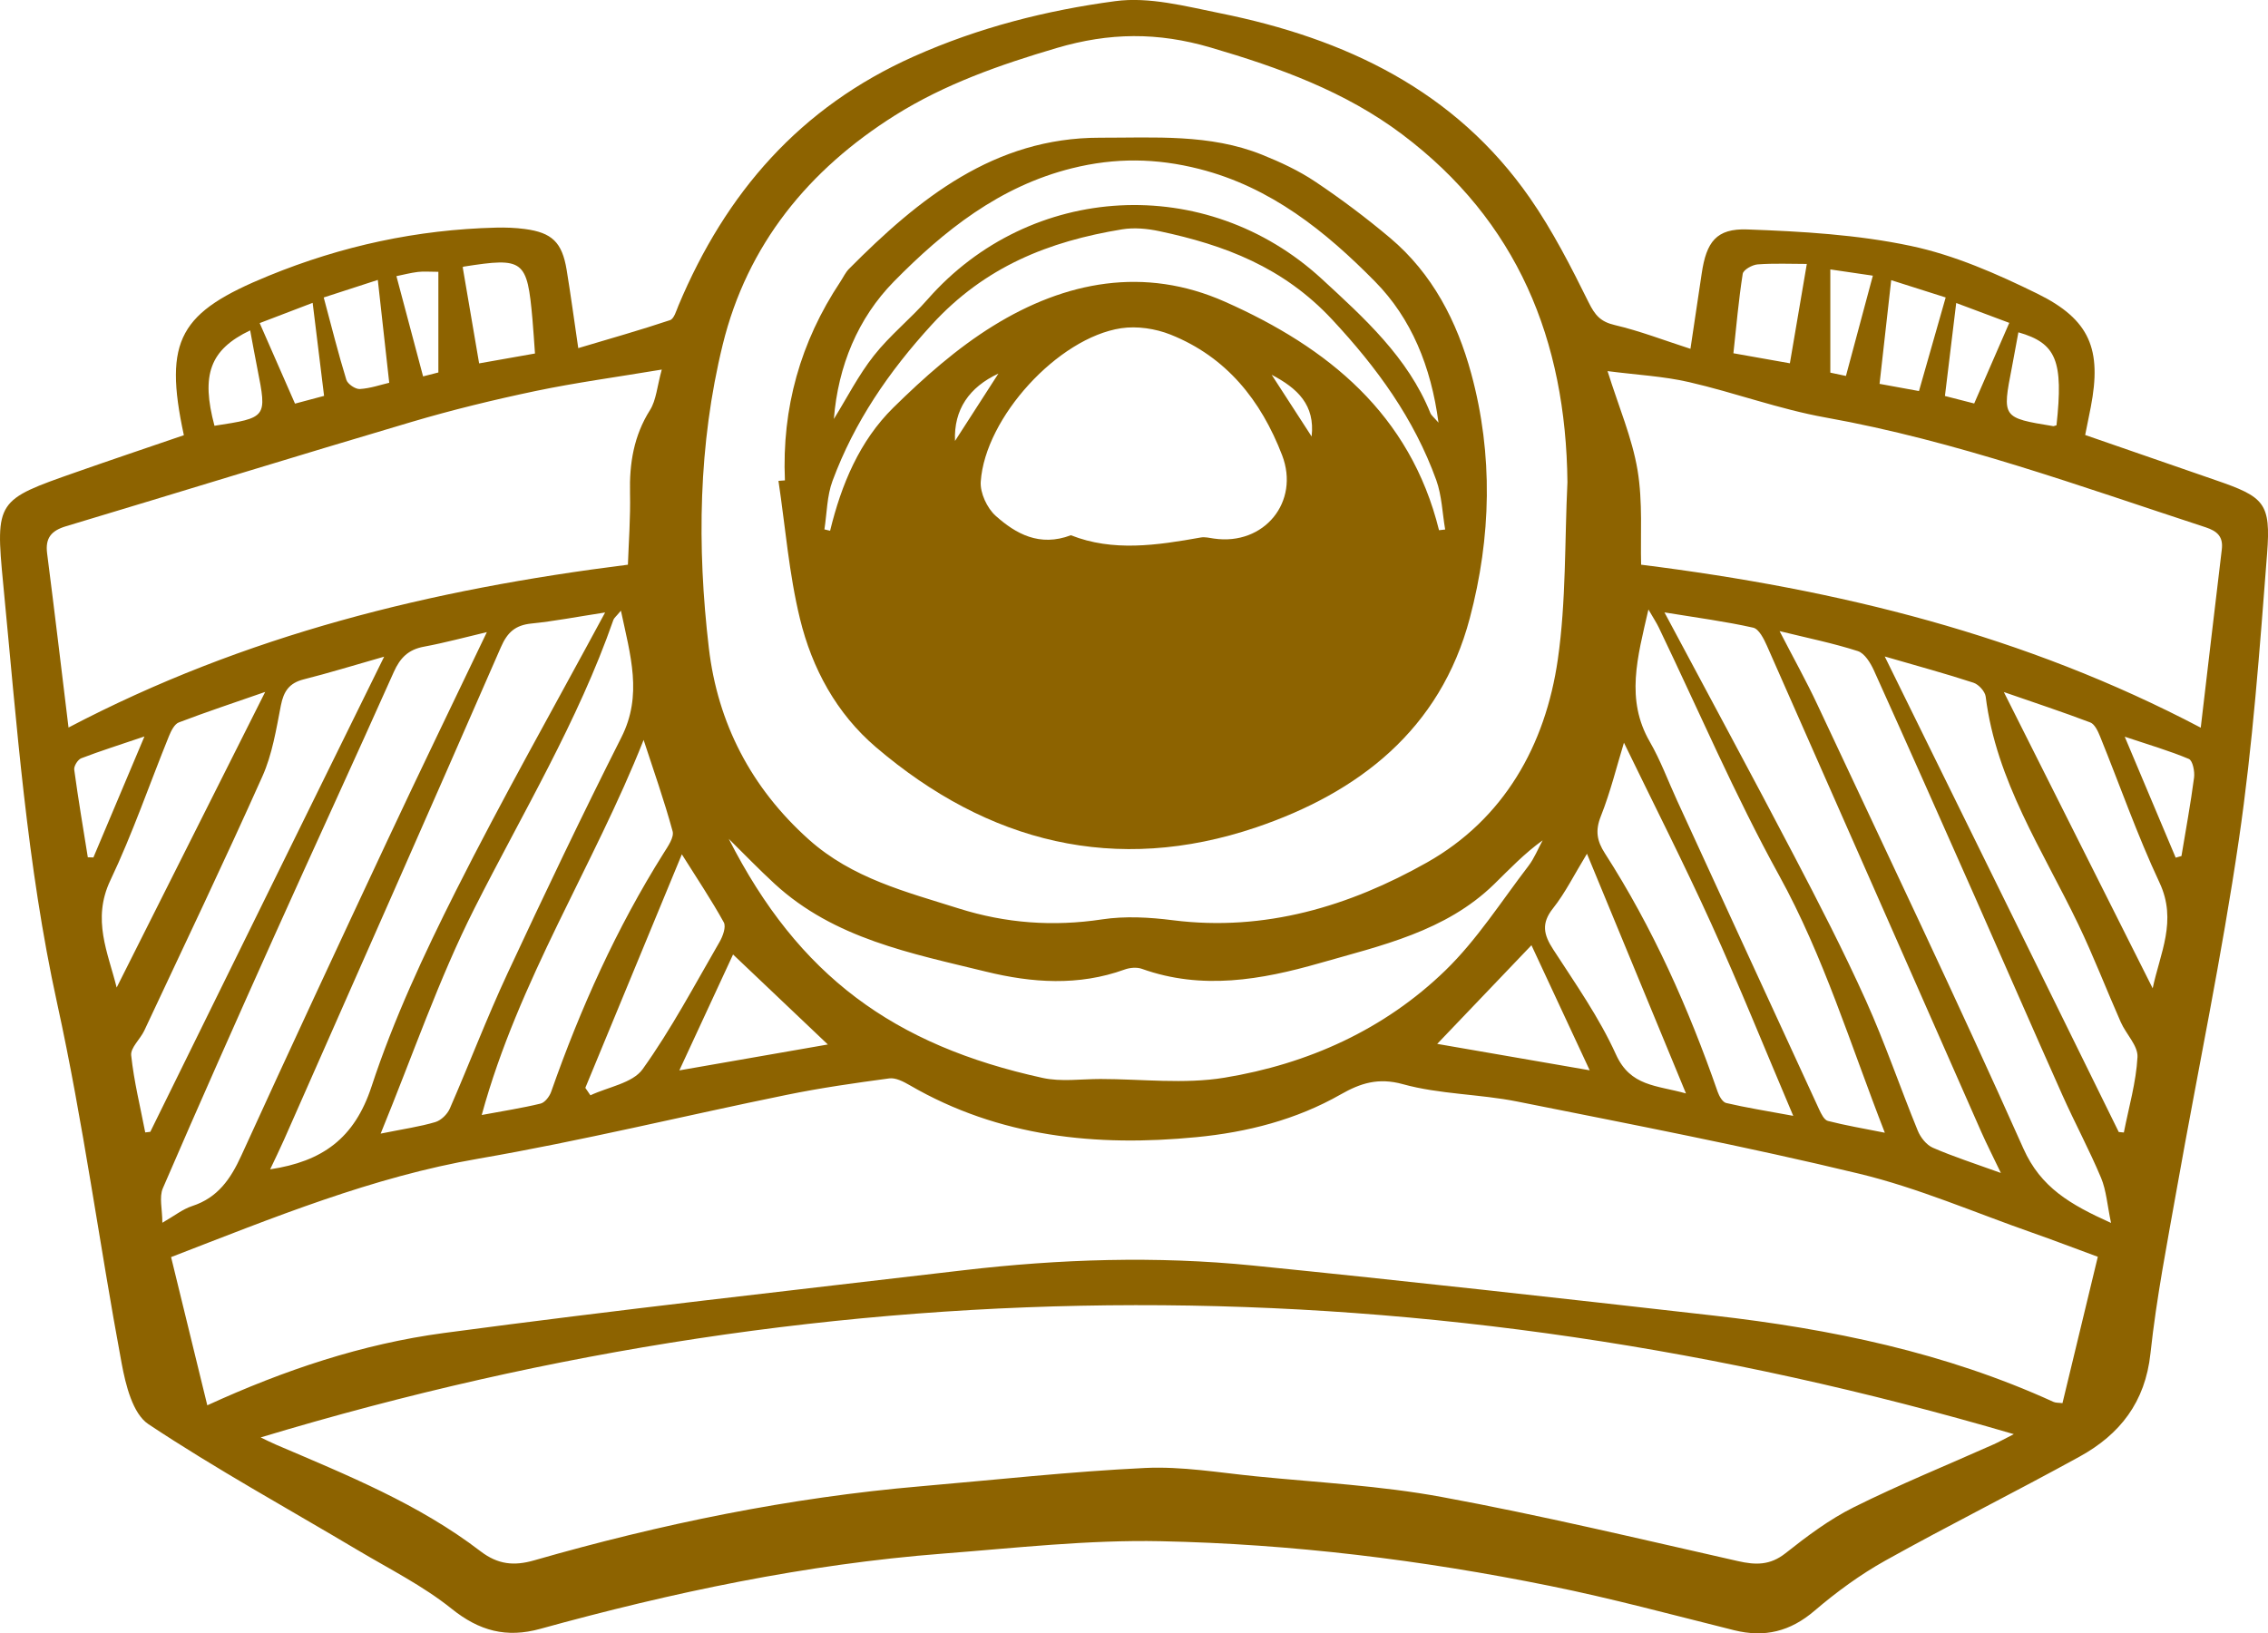 <svg version="1.1" id="图层_1" x="0px" y="0px" width="110px" height="79.217px" viewBox="0 0 110 79.217" enable-background="new 0 0 110 79.217" xml:space="preserve" xmlns="http://www.w3.org/2000/svg" xmlns:xlink="http://www.w3.org/1999/xlink" xmlns:xml="http://www.w3.org/XML/1998/namespace">
  <path fill="#8D6300" d="M107.453,23.285c-2.099-0.725-4.199-1.454-6.32-2.188c0.103-0.509,0.19-0.929,0.271-1.349
	c0.539-2.796-0.027-4.243-2.585-5.502c-1.962-0.964-4.026-1.873-6.148-2.32c-2.585-0.547-5.274-0.702-7.925-0.798
	c-1.507-0.056-1.985,0.613-2.21,2.124c-0.174,1.17-0.35,2.34-0.548,3.666c-1.281-0.412-2.455-0.868-3.669-1.152
	c-0.688-0.16-0.959-0.475-1.265-1.093c-0.858-1.733-1.746-3.477-2.848-5.063c-3.636-5.233-8.967-7.743-15.013-8.965
	c-1.683-0.339-3.459-0.813-5.106-0.589c-3.343,0.448-6.609,1.276-9.757,2.678c-5.537,2.466-9.13,6.621-11.423,12.081
	c-0.107,0.256-0.214,0.646-0.41,0.712c-1.447,0.484-2.916,0.899-4.451,1.357c-0.203-1.38-0.366-2.592-0.563-3.794
	c-0.22-1.335-0.706-1.809-2.027-1.983c-0.462-0.061-0.935-0.079-1.4-0.067c-3.821,0.096-7.473,0.881-11.033,2.338
	c-4.293,1.757-5.111,3.071-4.106,7.729c-1.787,0.612-3.522,1.194-5.249,1.801c-3.818,1.339-3.904,1.364-3.514,5.403
	c0.659,6.81,1.143,13.632,2.618,20.354c1.265,5.767,2.043,11.64,3.126,17.448c0.195,1.052,0.537,2.451,1.299,2.958
	c3.287,2.184,6.758,4.089,10.154,6.111c1.538,0.916,3.165,1.728,4.55,2.84c1.348,1.084,2.666,1.429,4.3,0.977
	c6.402-1.766,12.885-3.135,19.521-3.649c3.519-0.272,7.051-0.675,10.569-0.602c6.348,0.132,12.654,0.905,18.882,2.168
	c3,0.605,5.96,1.41,8.931,2.149c1.482,0.369,2.727,0.063,3.906-0.948c1.063-0.908,2.213-1.75,3.432-2.43
	c3.11-1.733,6.302-3.325,9.424-5.044c1.95-1.073,3.18-2.639,3.432-4.998c0.293-2.719,0.822-5.414,1.3-8.109
	c0.994-5.602,2.166-11.179,2.988-16.807c0.673-4.594,1.01-9.241,1.369-13.874C110.145,24.386,109.827,24.102,107.453,23.285z
	 M97.894,16.117c1.844,0.529,2.188,1.378,1.848,4.509c-0.094,0.024-0.13,0.048-0.163,0.041c-2.478-0.406-2.477-0.406-1.998-2.863
	C97.688,17.245,97.789,16.683,97.894,16.117z M97.452,15.659c-0.576,1.324-1.121,2.578-1.702,3.91
	c-0.417-0.105-0.893-0.229-1.419-0.364c0.188-1.553,0.36-2.968,0.547-4.51C95.766,15.028,96.583,15.335,97.452,15.659z
	 M91.725,13.588c0.832,0.264,1.671,0.53,2.642,0.839c-0.448,1.569-0.856,3-1.295,4.539c-0.646-0.119-1.266-0.231-1.912-0.349
	C91.349,16.937,91.53,15.318,91.725,13.588z M88.772,13.067c0.837,0.121,1.465,0.215,2.063,0.303
	c-0.44,1.636-0.854,3.184-1.305,4.863c-0.154-0.031-0.512-0.106-0.758-0.16C88.772,16.394,88.772,14.827,88.772,13.067z
	 M84.524,13.278c0.03-0.191,0.462-0.437,0.723-0.455c0.808-0.06,1.623-0.022,2.385-0.022c-0.292,1.713-0.549,3.219-0.821,4.818
	c-0.856-0.151-1.722-0.306-2.739-0.486C84.216,15.813,84.325,14.539,84.524,13.278z M77.642,39.588
	c0.468-1.18,0.771-2.426,1.121-3.567c1.414,2.917,2.89,5.817,4.233,8.775c1.349,2.969,2.567,6.001,3.978,9.322
	c-1.328-0.245-2.299-0.399-3.254-0.623c-0.174-0.041-0.34-0.335-0.413-0.546c-1.411-4.053-3.146-7.953-5.472-11.57
	C77.453,40.786,77.363,40.284,77.642,39.588z M86.285,42.452c2.17,3.938,3.453,8.184,5.131,12.485
	c-1.03-0.205-1.906-0.352-2.764-0.573c-0.179-0.047-0.325-0.347-0.423-0.56c-2.303-4.993-4.598-9.99-6.894-14.988
	c-0.436-0.949-0.797-1.938-1.316-2.837c-1.186-2.052-0.605-4.083-0.069-6.419c0.252,0.435,0.395,0.648,0.503,0.875
	C82.383,34.448,84.139,38.558,86.285,42.452z M80.728,29.701c1.6,0.261,2.965,0.44,4.304,0.741c0.276,0.062,0.518,0.543,0.667,0.88
	c3.474,7.86,6.934,15.726,10.401,23.59c0.26,0.585,0.552,1.158,0.944,1.976c-1.284-0.464-2.311-0.793-3.296-1.222
	c-0.312-0.134-0.602-0.501-0.735-0.83c-0.857-2.095-1.585-4.246-2.515-6.31c-1.078-2.391-2.281-4.727-3.499-7.052
	C84.985,37.626,82.917,33.803,80.728,29.701z M81.771,53.031c-1.442-0.402-2.693-0.336-3.397-1.892
	c-0.811-1.791-1.966-3.432-3.042-5.092c-0.465-0.716-0.59-1.262-0.009-1.994c0.598-0.754,1.029-1.637,1.646-2.647
	C78.576,45.296,80.122,49.04,81.771,53.031z M35.345,40.683c0.74,0.729,1.46,1.478,2.224,2.181
	c2.896,2.665,6.628,3.372,10.255,4.261c2.223,0.545,4.489,0.706,6.721-0.103c0.254-0.092,0.594-0.122,0.84-0.033
	c2.91,1.042,5.791,0.532,8.611-0.275c2.999-0.859,6.117-1.535,8.474-3.834c0.744-0.728,1.458-1.483,2.35-2.124
	c-0.227,0.416-0.404,0.869-0.688,1.241c-1.313,1.713-2.491,3.574-4.024,5.063c-2.968,2.88-6.673,4.543-10.72,5.208
	c-1.956,0.322-4.008,0.065-6.015,0.063c-0.935,0-1.904,0.144-2.799-0.051C43.346,50.697,38.729,47.333,35.345,40.683z
	 M40.151,50.657c-2.21,0.386-4.649,0.81-7.202,1.256c0.975-2.104,1.887-4.071,2.605-5.621
	C37.032,47.696,38.626,49.207,40.151,50.657z M74.277,45.843c0.914,1.963,1.839,3.949,2.825,6.066
	c-2.527-0.438-4.949-0.857-7.396-1.281C71.206,49.059,72.718,47.477,74.277,45.843z M35.052,16.717
	c1.189-4.854,4.17-8.489,8.354-11.121c2.42-1.52,5.095-2.457,7.849-3.269c2.549-0.752,4.896-0.775,7.464-0.022
	c3.324,0.974,6.528,2.134,9.29,4.213c5.584,4.203,7.941,9.969,8.013,16.867c-0.138,2.868-0.059,5.77-0.467,8.601
	c-0.601,4.177-2.625,7.745-6.347,9.845c-3.758,2.12-7.859,3.362-12.315,2.801c-1.135-0.144-2.322-0.212-3.444-0.042
	c-2.371,0.359-4.679,0.186-6.937-0.526c-2.563-0.81-5.178-1.459-7.292-3.355c-2.801-2.512-4.412-5.648-4.84-9.279
	C33.802,26.511,33.866,21.556,35.052,16.717z M33.07,41.434c0.734,1.168,1.432,2.209,2.035,3.3c0.119,0.216-0.045,0.67-0.202,0.942
	c-1.208,2.085-2.338,4.229-3.737,6.182c-0.487,0.676-1.668,0.857-2.53,1.264c-0.082-0.121-0.165-0.24-0.247-0.362
	C29.935,49.02,31.48,45.281,33.07,41.434z M32.622,40.315c0.081,0.294-0.225,0.731-0.429,1.054c-2.29,3.641-4.04,7.533-5.461,11.581
	c-0.081,0.231-0.305,0.523-0.514,0.574c-0.898,0.218-1.816,0.359-2.854,0.553c1.794-6.558,5.443-12.095,7.852-18.191
	C31.691,37.343,32.213,38.815,32.622,40.315z M23.016,44.046c2.334-4.622,5.019-9.064,6.734-13.982
	c0.031-0.09,0.125-0.158,0.365-0.446c0.462,2.172,1.057,4.093,0.026,6.136c-1.912,3.788-3.74,7.619-5.532,11.467
	c-1,2.148-1.845,4.372-2.794,6.547c-0.12,0.274-0.424,0.571-0.703,0.653c-0.747,0.222-1.526,0.331-2.65,0.559
	C20.03,51.155,21.281,47.479,23.016,44.046z M18.019,52.699c-0.829,2.523-2.392,3.631-4.916,4.013
	c0.236-0.501,0.463-0.96,0.671-1.431c3.516-7.96,7.04-15.916,10.52-23.893c0.317-0.729,0.704-1.067,1.478-1.147
	c1.102-0.111,2.193-0.323,3.577-0.536c-2.529,4.69-4.994,9.041-7.239,13.502C20.562,46.283,19.09,49.438,18.019,52.699z
	 M22.504,12.929c2.899-0.454,3.064-0.328,3.32,2.55c0.048,0.528,0.078,1.058,0.123,1.666c-1.023,0.181-1.863,0.33-2.709,0.479
	c-0.27-1.584-0.526-3.089-0.795-4.655C22.396,13.005,22.445,12.938,22.504,12.929z M20.274,13.188
	c0.275-0.032,0.559-0.005,0.987-0.005c0,1.591,0,3.153,0,4.882c-0.184,0.047-0.542,0.14-0.741,0.19
	c-0.438-1.646-0.849-3.193-1.293-4.862C19.577,13.321,19.923,13.231,20.274,13.188z M18.324,13.576
	c0.187,1.678,0.362,3.264,0.554,4.988c-0.413,0.097-0.915,0.272-1.426,0.304c-0.216,0.012-0.591-0.243-0.654-0.449
	c-0.389-1.263-0.709-2.546-1.097-3.992C16.607,14.133,17.447,13.86,18.324,13.576z M15.164,14.688
	c0.188,1.543,0.366,2.987,0.554,4.512c-0.501,0.133-0.974,0.26-1.41,0.376c-0.563-1.284-1.103-2.515-1.713-3.906
	C13.446,15.346,14.27,15.03,15.164,14.688z M12.133,16.023c0.125,0.667,0.231,1.261,0.349,1.854c0.471,2.382,0.472,2.381-2.08,2.773
	C9.745,18.19,10.173,16.958,12.133,16.023z M2.285,26.838c-0.097-0.751,0.208-1.103,0.916-1.315
	c5.589-1.677,11.163-3.404,16.759-5.059c1.983-0.587,4-1.077,6.024-1.502c1.939-0.405,3.909-0.67,6.112-1.038
	c-0.229,0.834-0.268,1.482-0.57,1.963c-0.788,1.25-1.003,2.584-0.97,4.024c0.027,1.205-0.065,2.413-0.102,3.477
	c-9.55,1.199-18.551,3.397-27.131,7.897C2.98,32.464,2.646,29.649,2.285,26.838z M4.259,41.578c-0.226-1.416-0.467-2.829-0.659-4.25
	c-0.023-0.173,0.174-0.487,0.34-0.552c0.924-0.355,1.87-0.651,3.066-1.058c-0.897,2.129-1.687,4-2.476,5.868
	C4.44,41.585,4.35,41.581,4.259,41.578z M5.658,47.896c-0.419-1.693-1.21-3.293-0.306-5.198c1.079-2.269,1.896-4.662,2.842-6.995
	c0.103-0.25,0.263-0.582,0.478-0.665c1.327-0.507,2.68-0.954,4.19-1.48C10.396,38.463,8.043,43.148,5.658,47.896z M7.044,54.922
	c-0.24-1.244-0.548-2.481-0.681-3.738c-0.039-0.37,0.438-0.782,0.633-1.197c1.925-4.106,3.881-8.197,5.731-12.336
	c0.478-1.066,0.669-2.275,0.896-3.438c0.135-0.688,0.409-1.088,1.106-1.264c1.21-0.304,2.405-0.674,3.903-1.101
	c-3.887,7.895-7.614,15.471-11.342,23.045C7.209,54.902,7.127,54.912,7.044,54.922z M7.898,57.63
	c1.768-4.096,3.582-8.173,5.41-12.243c1.918-4.269,3.882-8.516,5.789-12.79c0.308-0.693,0.71-1.094,1.463-1.233
	c1.016-0.188,2.016-0.462,3.053-0.706c-1.638,3.427-3.253,6.753-4.821,10.1c-2.385,5.088-4.757,10.18-7.09,15.292
	c-0.516,1.129-1.139,2.039-2.379,2.442c-0.464,0.151-0.869,0.479-1.449,0.811C7.874,58.645,7.712,58.063,7.898,57.63z
	 M96.698,70.049c-2.266,1.01-4.567,1.946-6.786,3.051c-1.183,0.589-2.269,1.404-3.311,2.229c-0.749,0.593-1.446,0.58-2.31,0.384
	c-4.777-1.079-9.542-2.22-14.354-3.108c-2.968-0.55-6.01-0.703-9.021-1.004c-1.791-0.178-3.598-0.49-5.38-0.405
	c-3.63,0.174-7.249,0.576-10.872,0.887c-6.375,0.547-12.613,1.829-18.756,3.593c-0.972,0.28-1.754,0.208-2.602-0.44
	c-2.996-2.297-6.477-3.697-9.913-5.168c-0.254-0.108-0.5-0.235-0.75-0.354c28.273-8.527,56.504-8.526,85.029-0.158
	C97.176,69.809,96.942,69.94,96.698,70.049z M100.032,68.053c-0.186-0.025-0.327-0.011-0.439-0.063
	c-5.243-2.393-10.807-3.54-16.487-4.186c-7.445-0.845-14.892-1.678-22.348-2.427c-4.675-0.468-9.362-0.316-14.028,0.23
	c-8.408,0.987-16.822,1.922-25.213,3.045c-3.933,0.528-7.71,1.786-11.463,3.505c-0.586-2.399-1.152-4.722-1.756-7.188
	c4.988-1.926,9.761-3.887,14.927-4.778c5.001-0.862,9.941-2.073,14.917-3.088c1.649-0.338,3.32-0.577,4.989-0.801
	c0.313-0.042,0.694,0.159,0.994,0.332c4.335,2.517,9.053,2.991,13.911,2.517c2.444-0.237,4.825-0.837,6.995-2.075
	c0.937-0.533,1.806-0.827,3.009-0.494c1.789,0.495,3.713,0.476,5.545,0.842c5.545,1.107,11.103,2.178,16.597,3.503
	c2.854,0.689,5.586,1.879,8.369,2.853c1.041,0.365,2.071,0.762,3.195,1.174C101.156,63.395,100.602,65.695,100.032,68.053z
	 M98.134,55.699c-3.223-7.229-6.638-14.369-9.996-21.538c-0.531-1.135-1.145-2.231-1.826-3.552c1.375,0.338,2.606,0.587,3.794,0.969
	c0.329,0.105,0.613,0.569,0.779,0.933c1.643,3.638,3.261,7.286,4.878,10.937c1.425,3.221,2.829,6.452,4.267,9.669
	c0.601,1.345,1.303,2.648,1.873,4.007c0.255,0.609,0.299,1.311,0.485,2.188C100.401,58.416,98.978,57.593,98.134,55.699z
	 M103.009,54.926c-0.083-0.006-0.164-0.016-0.248-0.024c-3.736-7.593-7.473-15.186-11.35-23.063c1.639,0.476,2.983,0.84,4.304,1.273
	c0.252,0.082,0.562,0.423,0.593,0.676c0.509,4.086,2.765,7.45,4.489,11.039c0.746,1.554,1.364,3.168,2.062,4.746
	c0.256,0.58,0.841,1.146,0.811,1.692C103.604,52.494,103.247,53.707,103.009,54.926z M104.407,47.933
	c-2.399-4.775-4.754-9.465-7.219-14.369c1.512,0.524,2.863,0.97,4.194,1.475c0.213,0.083,0.368,0.42,0.471,0.672
	c0.961,2.367,1.803,4.788,2.886,7.097C105.607,44.658,104.765,46.226,104.407,47.933z M106.414,37.714
	c-0.167,1.273-0.401,2.536-0.611,3.803c-0.094,0.028-0.187,0.053-0.28,0.079c-0.794-1.886-1.589-3.773-2.472-5.866
	c1.19,0.399,2.176,0.684,3.112,1.079C106.348,36.889,106.453,37.417,106.414,37.714z M106.738,35.292
	c-8.545-4.491-17.534-6.7-27.142-7.904c-0.039-1.412,0.086-3.032-0.174-4.588c-0.262-1.561-0.908-3.056-1.454-4.801
	c1.426,0.184,2.714,0.248,3.951,0.533c2.222,0.512,4.382,1.315,6.618,1.716c6.339,1.134,12.353,3.337,18.436,5.325
	c0.56,0.184,0.863,0.451,0.786,1.076C107.413,29.532,107.078,32.413,106.738,35.292z" class="color c1"/>
  <path fill="#8D6300" d="M38.799,30.01c0.586,2.403,1.762,4.588,3.69,6.233c5.433,4.636,11.629,6.188,18.434,3.885
	c4.968-1.685,8.935-4.74,10.364-10.149c1.039-3.928,1.14-7.922,0.07-11.857c-0.687-2.527-1.879-4.85-3.935-6.582
	c-1.156-0.973-2.37-1.886-3.624-2.725c-0.796-0.535-1.689-0.95-2.584-1.31c-2.536-1.021-5.233-0.821-7.871-0.826
	c-5.124-0.003-8.782,2.954-12.165,6.36c-0.174,0.176-0.282,0.417-0.422,0.628c-1.935,2.914-2.839,6.12-2.687,9.631
	c-0.104,0.009-0.208,0.016-0.313,0.024C38.09,25.554,38.266,27.825,38.799,30.01z M58.883,26.121
	c-0.213-0.03-0.438-0.089-0.644-0.053c-2.135,0.383-4.267,0.697-6.299-0.109c-1.521,0.576-2.669-0.068-3.647-0.94
	c-0.418-0.372-0.764-1.115-0.726-1.662c0.214-3.11,3.75-6.974,6.808-7.438c0.771-0.116,1.668,0.018,2.397,0.309
	c2.707,1.08,4.385,3.181,5.411,5.847C63.054,24.341,61.313,26.47,58.883,26.121z M46.319,21.386
	c-0.066-1.527,0.696-2.612,2.105-3.268C47.717,19.217,47.002,20.328,46.319,21.386z M63.615,21.17
	c-0.638-0.984-1.248-1.927-1.938-2.993C62.94,18.837,63.787,19.645,63.615,21.17z M43.354,13.655
	c2.425-2.466,5.123-4.619,8.639-5.494c2.091-0.52,4.081-0.497,6.167,0.032c3.477,0.881,6.134,3.029,8.533,5.465
	c1.752,1.777,2.714,4.108,3.076,6.842c-0.224-0.261-0.348-0.351-0.397-0.472c-1.089-2.701-3.223-4.619-5.262-6.498
	c-5.61-5.164-14.146-4.678-19.119,0.987c-0.828,0.945-1.831,1.745-2.606,2.729c-0.748,0.946-1.303,2.043-1.942,3.075
	C40.648,17.75,41.609,15.431,43.354,13.655z M40.378,23.322c1.063-2.86,2.715-5.28,4.813-7.575c2.578-2.819,5.684-4.043,9.231-4.624
	c0.584-0.095,1.223-0.036,1.808,0.089c3.167,0.671,6.007,1.744,8.372,4.277c2.192,2.35,3.979,4.811,5.058,7.796
	c0.271,0.753,0.294,1.596,0.432,2.396c-0.1,0.011-0.199,0.022-0.298,0.034c-1.393-5.638-5.4-8.869-10.381-11.081
	c-3.909-1.734-7.742-0.996-11.249,1.174c-1.759,1.088-3.354,2.504-4.836,3.962c-1.639,1.613-2.521,3.726-3.067,5.971
	c-0.092-0.022-0.184-0.045-0.276-0.066C40.107,24.886,40.106,24.054,40.378,23.322z" class="color c1"/>
</svg>